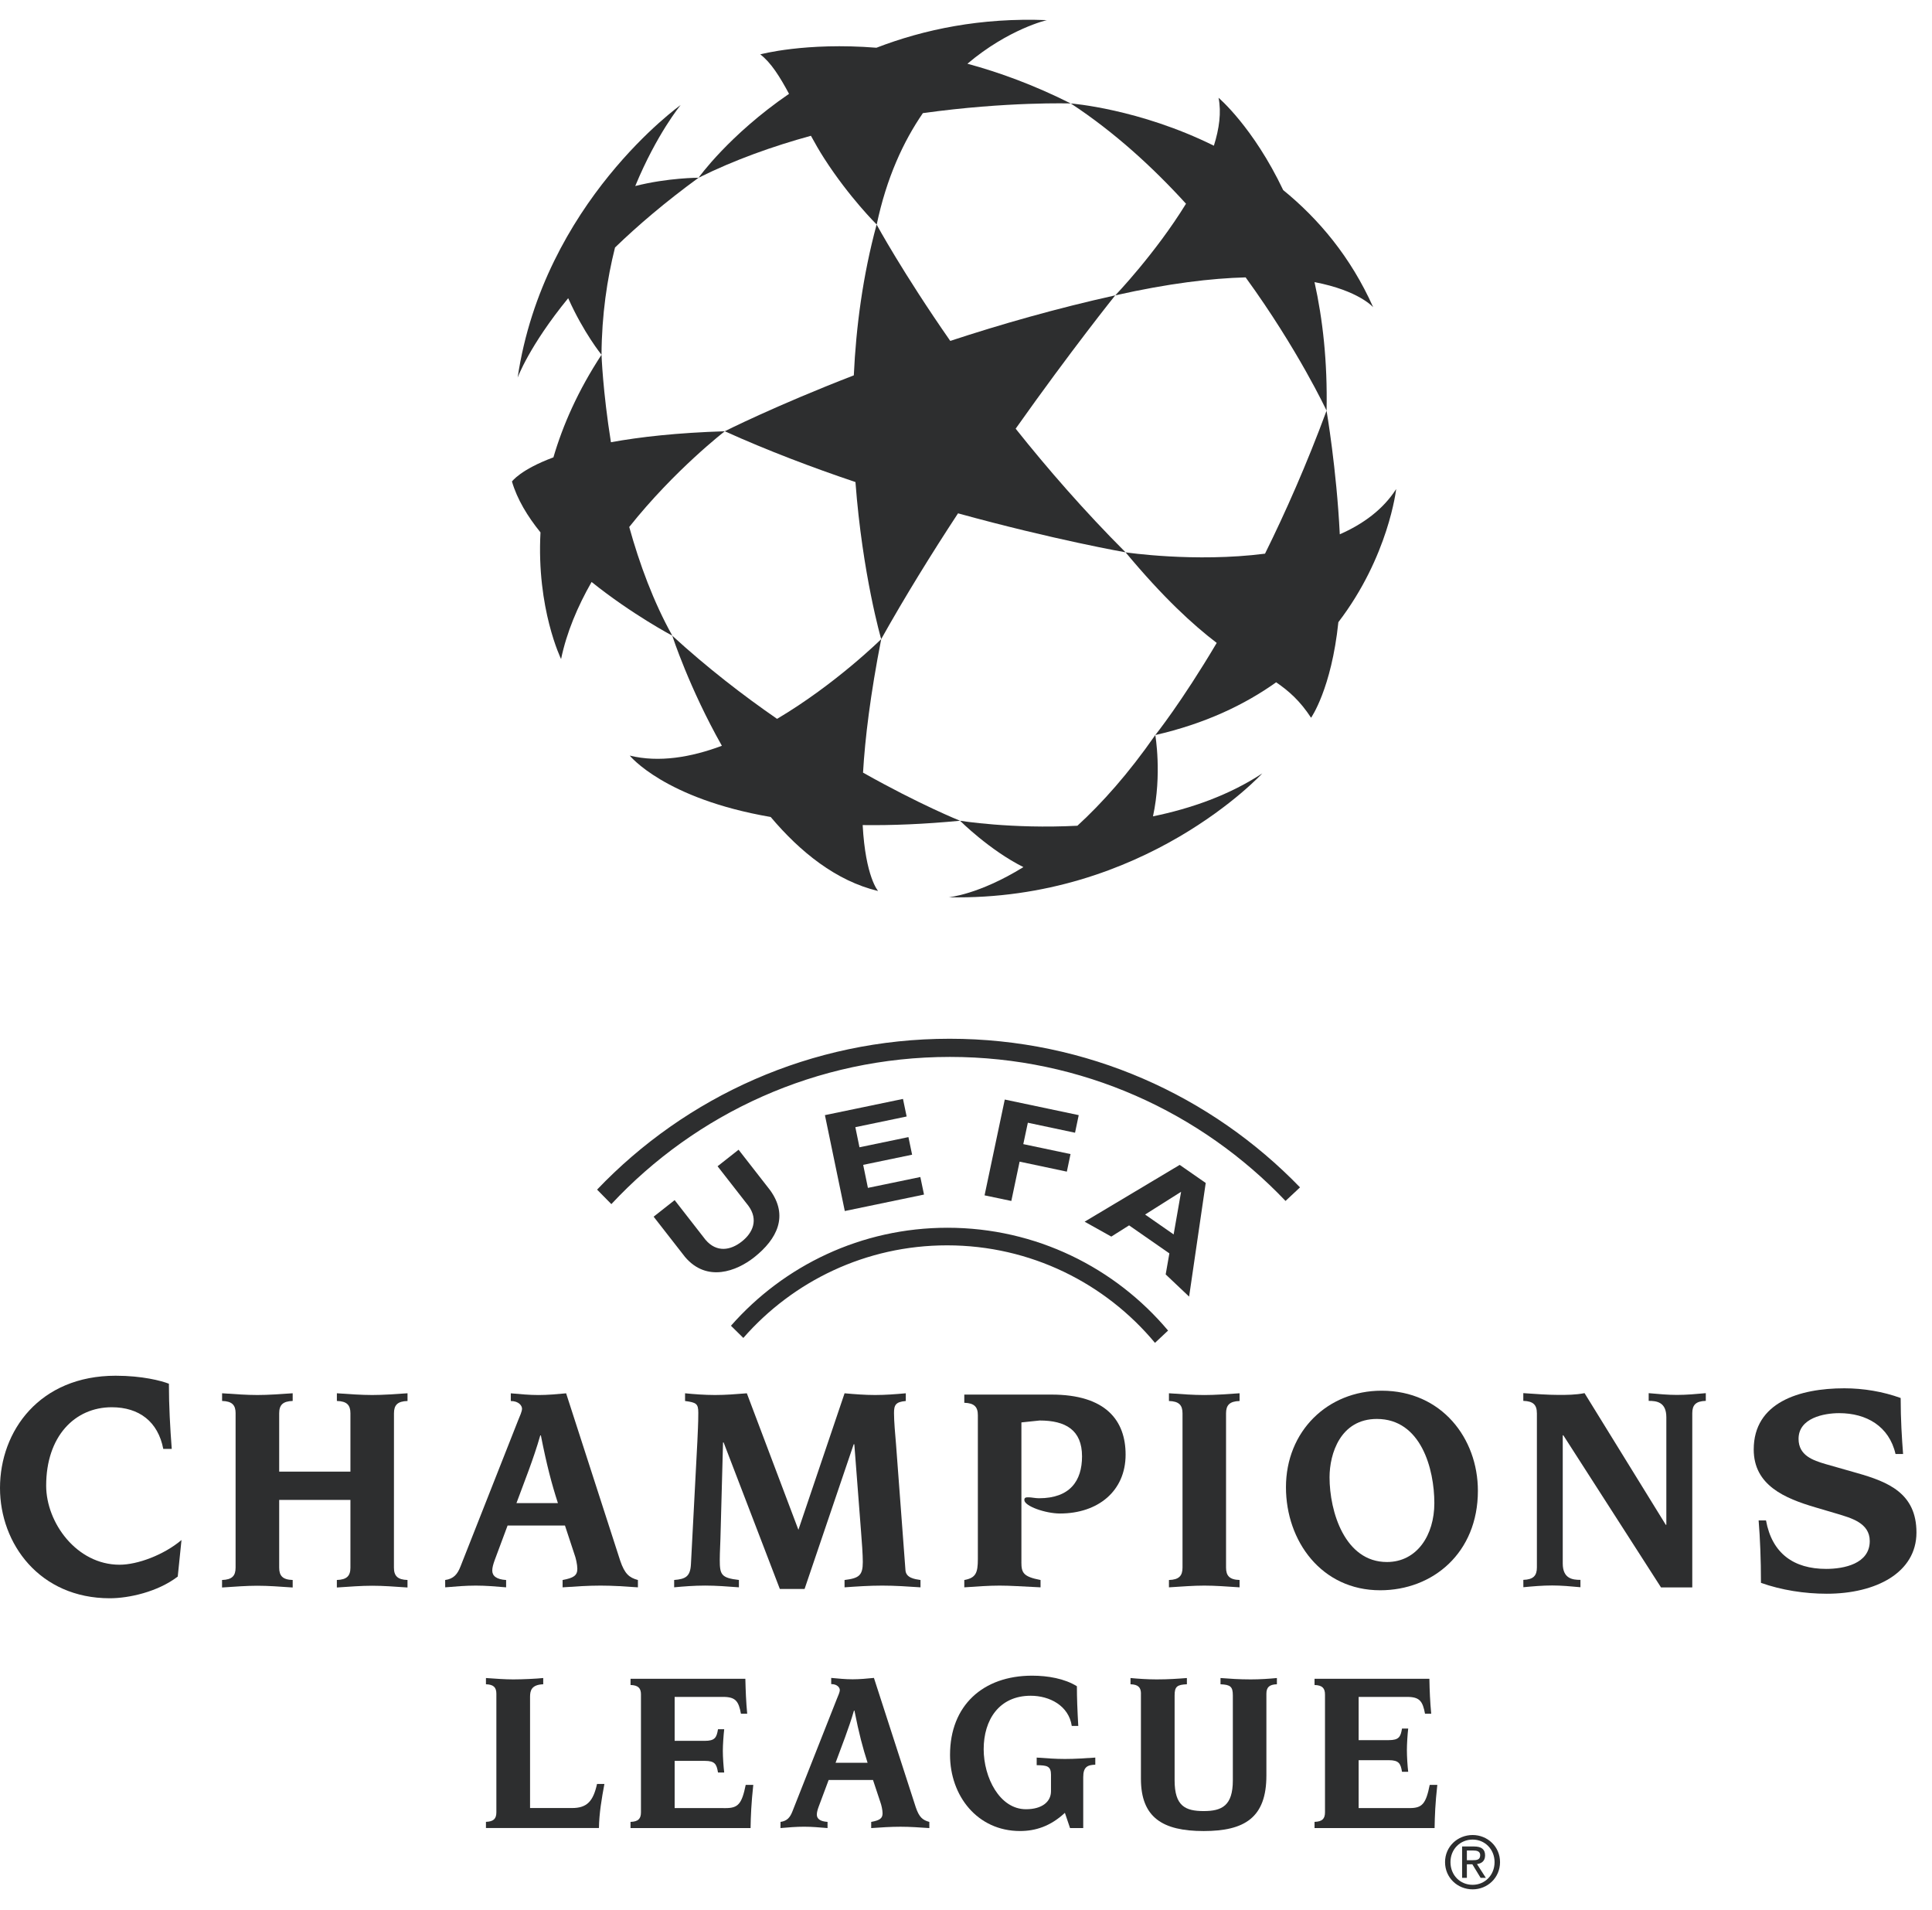 <?xml version="1.0" encoding="UTF-8"?>
<svg width="87px" height="86px" viewBox="0 0 87 86" version="1.1" xmlns="http://www.w3.org/2000/svg" xmlns:xlink="http://www.w3.org/1999/xlink">
    <!-- Generator: Sketch 42 (36781) - http://www.bohemiancoding.com/sketch -->
    <title>champions-league-logo</title>
    <desc>Created with Sketch.</desc>
    <defs></defs>
    <g id="Page-1" stroke="none" stroke-width="1" fill="none" fill-rule="evenodd">
        <g id="champions-league-logo" fill="#2D2E2F">
            <g id="Group">
                <path d="M43.141,23.111 C47.463,24.303 50.685,24.866 50.685,24.866 C48.831,23.011 47.173,21.104 45.736,19.3 C48.246,15.753 50.22,13.297 50.22,13.297 C47.56,13.887 45.044,14.607 42.791,15.348 C40.65,12.274 39.475,10.11 39.475,10.11 C38.85,12.418 38.549,14.729 38.448,16.899 C34.872,18.284 32.637,19.416 32.637,19.416 C34.571,20.288 36.578,21.048 38.522,21.703 C38.837,25.876 39.681,28.774 39.681,28.774 C40.766,26.838 41.958,24.913 43.141,23.111 L43.141,23.111 Z" id="Shape"></path>
                <path d="M62.871,22.017 C62.283,22.937 61.383,23.594 60.332,24.055 C60.187,21.103 59.736,18.491 59.736,18.491 C58.838,20.917 57.884,23.069 56.965,24.927 C53.797,25.333 50.686,24.867 50.686,24.867 C52.391,26.913 53.717,28.126 54.79,28.945 C53.186,31.65 52.024,33.093 52.024,33.093 C54.266,32.58 56.049,31.728 57.467,30.718 C58.047,31.116 58.547,31.561 59.039,32.314 C59.039,32.314 59.955,31.017 60.268,28.011 C62.535,25.049 62.871,22.017 62.871,22.017 L62.871,22.017 Z" id="Shape"></path>
                <path d="M61.836,13.833 C60.824,11.562 59.369,9.848 57.783,8.557 C56.429,5.714 54.873,4.402 54.873,4.402 C55.004,5.056 54.904,5.796 54.662,6.56 C51.291,4.89 48.219,4.658 48.219,4.658 C50.176,5.941 51.914,7.532 53.407,9.172 C52.032,11.409 50.223,13.297 50.223,13.297 C52.619,12.757 54.549,12.529 56.092,12.488 C58.461,15.75 59.737,18.489 59.737,18.489 C59.782,16.284 59.563,14.361 59.194,12.701 C61.199,13.085 61.836,13.833 61.836,13.833 L61.836,13.833 Z" id="Shape"></path>
                <path d="M48.217,4.658 C46.582,3.836 45.018,3.263 43.564,2.869 C45.417,1.302 47.139,0.906 47.139,0.906 C44.164,0.788 41.608,1.325 39.467,2.149 C36.271,1.894 34.235,2.448 34.235,2.448 C34.714,2.809 35.117,3.453 35.531,4.225 C32.829,6.074 31.457,8.002 31.457,8.002 C33.085,7.193 34.813,6.581 36.517,6.113 C36.703,6.454 36.898,6.795 37.112,7.128 C38.24,8.885 39.479,10.11 39.479,10.11 C39.921,8.005 40.683,6.365 41.558,5.093 C45.357,4.565 48.217,4.658 48.217,4.658 L48.217,4.658 Z" id="Shape"></path>
                <path d="M27.695,11.143 C28.713,10.159 29.955,9.097 31.457,8.002 C31.457,8.002 30.071,8.002 28.606,8.375 C29.575,6.029 30.65,4.729 30.65,4.729 C30.65,4.729 24.481,9.116 23.31,17.001 C23.31,17.001 23.828,15.575 25.586,13.425 C26.284,14.988 27.087,15.972 27.087,15.972 C27.097,14.171 27.34,12.554 27.695,11.143 L27.695,11.143 Z" id="Shape"></path>
                <path d="M32.639,19.416 C30.498,19.483 28.819,19.671 27.511,19.91 C27.144,17.619 27.087,15.971 27.087,15.971 C26.029,17.585 25.345,19.141 24.921,20.591 C23.43,21.144 23.054,21.678 23.054,21.678 C23.286,22.472 23.752,23.245 24.339,23.97 C24.155,27.403 25.266,29.671 25.266,29.671 C25.516,28.468 26.014,27.296 26.64,26.201 C28.466,27.665 30.275,28.62 30.275,28.62 C29.423,27.092 28.795,25.381 28.335,23.725 C30.38,21.155 32.639,19.416 32.639,19.416 L32.639,19.416 Z" id="Shape"></path>
                <path d="M43.231,36.951 C43.231,36.951 41.435,36.234 38.863,34.785 C38.954,33.239 39.193,31.271 39.682,28.774 C39.682,28.774 37.638,30.797 34.992,32.364 C33.456,31.303 31.841,30.056 30.273,28.62 C30.273,28.62 31.037,30.978 32.507,33.576 C31.111,34.098 29.673,34.34 28.358,34.018 C28.358,34.018 29.912,35.958 34.705,36.782 C36.034,38.359 37.653,39.662 39.543,40.115 C39.543,40.115 38.974,39.49 38.847,37.146 C40.154,37.164 41.61,37.106 43.231,36.951 L43.231,36.951 Z" id="Shape"></path>
                <path d="M51.92,36.753 C52.332,34.857 52.024,33.093 52.024,33.093 C50.811,34.837 49.62,36.164 48.516,37.176 C45.547,37.329 43.232,36.951 43.232,36.951 C43.232,36.951 44.557,38.274 46.085,39.038 C44.067,40.285 42.716,40.396 42.716,40.396 C51.544,40.583 56.842,34.819 56.842,34.819 C55.354,35.8 53.631,36.401 51.92,36.753 L51.92,36.753 Z" id="Shape"></path>
                <path d="M33.473,60.236 C35.706,57.682 38.989,56.067 42.648,56.067 C46.41,56.067 49.777,57.775 52.01,60.457 L52.6,59.904 C50.221,57.075 46.653,55.275 42.666,55.275 C38.781,55.275 35.295,56.981 32.916,59.687 L33.473,60.236 L33.473,60.236 Z" id="Shape"></path>
                <polygon id="Shape" points="41.609 53.781 38.042 54.522 37.147 50.205 40.662 49.475 40.827 50.266 38.517 50.747 38.703 51.652 40.908 51.194 41.073 51.986 38.87 52.443 39.083 53.48 41.444 52.991"></polygon>
                <polygon id="Shape" points="48.41 50.997 46.285 50.547 46.08 51.51 48.207 51.958 48.041 52.749 45.914 52.299 45.541 54.069 44.336 53.816 45.246 49.503 48.576 50.205"></polygon>
                <path d="M53.547,58.375 L52.492,57.376 L52.658,56.429 L50.844,55.168 L50.043,55.673 L48.842,55.002 L53.123,52.445 L54.295,53.259 L53.547,58.375 L53.547,58.375 L53.547,58.375 Z M53.186,53.656 L51.565,54.68 L52.85,55.575 L53.186,53.656 L53.186,53.656 Z" id="Shape"></path>
                <path d="M33.961,56.606 C33.17,57.232 31.831,57.746 30.849,56.592 L29.434,54.777 L30.38,54.031 L31.769,55.815 C32.27,56.405 32.9,56.293 33.401,55.897 C33.903,55.504 34.159,54.915 33.704,54.29 L32.313,52.507 L33.259,51.762 L34.675,53.579 C35.52,54.739 34.998,55.785 33.961,56.606 L33.961,56.606 Z" id="Shape"></path>
                <path d="M57.889,54.068 C54.09,50.075 48.723,47.584 42.777,47.584 C36.759,47.584 31.336,50.133 27.53,54.211 L26.887,53.558 C30.884,49.372 36.52,46.766 42.762,46.766 C48.957,46.766 54.549,49.33 58.541,53.457 L57.889,54.068 L57.889,54.068 Z" id="Shape"></path>
                <path d="M62.15,71.596 C59.511,71.596 57.908,69.384 57.908,66.958 C57.908,64.439 59.777,62.611 62.217,62.611 C64.92,62.611 66.551,64.757 66.551,67.117 C66.551,69.913 64.523,71.597 62.15,71.596 L62.15,71.596 L62.15,71.596 Z M62.002,63.883 C60.361,63.883 59.871,65.447 59.871,66.508 C59.871,68.058 60.559,70.324 62.455,70.324 C63.805,70.324 64.59,69.119 64.59,67.673 C64.59,66.136 63.992,63.883 62.002,63.883 L62.002,63.883 Z" id="Shape"></path>
                <path d="M45.994,70.338 C45.994,70.816 46.088,70.986 46.857,71.134 L46.857,71.464 C46.023,71.425 45.503,71.386 45.013,71.386 C44.523,71.386 44.005,71.425 43.423,71.464 L43.423,71.134 C43.941,71.041 44.034,70.816 44.034,70.192 L44.034,63.712 C44.034,63.341 43.872,63.168 43.423,63.155 L43.423,62.786 L47.347,62.786 C49.8,62.786 50.687,63.954 50.687,65.489 C50.687,67.135 49.439,68.14 47.732,68.14 C47.082,68.14 46.127,67.809 46.127,67.532 C46.127,67.411 46.207,67.411 46.328,67.411 C46.445,67.411 46.619,67.453 46.789,67.453 C48.182,67.453 48.725,66.67 48.725,65.568 C48.725,64.378 47.983,63.953 46.817,63.953 L45.995,64.039 L45.995,70.338 L45.994,70.338 L45.994,70.338 Z" id="Shape"></path>
                <path d="M53.25,63.631 C53.25,63.259 53.09,63.088 52.639,63.075 L52.639,62.727 C53.223,62.768 53.741,62.806 54.231,62.806 C54.721,62.806 55.239,62.767 55.819,62.727 L55.819,63.075 C55.372,63.088 55.21,63.259 55.21,63.631 L55.21,70.576 C55.21,70.946 55.37,71.12 55.819,71.133 L55.819,71.464 C55.237,71.426 54.719,71.386 54.231,71.386 C53.741,71.386 53.223,71.427 52.639,71.464 L52.639,71.134 C53.09,71.12 53.25,70.947 53.25,70.577 L53.25,63.631 L53.25,63.631 Z" id="Shape"></path>
                <path d="M69.207,63.624 C69.207,63.254 69.049,63.082 68.596,63.069 L68.596,62.721 C69.18,62.762 69.696,62.8 70.188,62.801 C70.547,62.801 70.944,62.801 71.354,62.721 L75.012,68.649 L75.037,68.649 L75.037,63.808 C75.037,63.121 74.601,63.069 74.242,63.069 L74.242,62.722 C74.68,62.762 75.103,62.801 75.513,62.801 C75.952,62.801 76.39,62.761 76.814,62.722 L76.814,63.069 C76.363,63.082 76.205,63.254 76.205,63.624 L76.205,71.467 L74.797,71.467 L70.399,64.62 L70.372,64.62 L70.372,70.386 C70.372,71.074 70.811,71.128 71.169,71.128 L71.169,71.459 C70.731,71.418 70.308,71.38 69.896,71.38 C69.458,71.38 69.023,71.418 68.599,71.459 L68.597,71.128 C69.048,71.113 69.208,70.94 69.208,70.569 L69.208,63.624 L69.207,63.624 Z" id="Shape"></path>
                <path d="M79.525,68.451 C79.796,69.938 80.773,70.634 82.234,70.634 C83.039,70.634 84.197,70.403 84.197,69.38 C84.197,68.561 83.353,68.342 82.724,68.151 L81.755,67.865 C80.364,67.456 78.972,66.869 78.972,65.257 C78.972,63.144 81.019,62.503 83.052,62.503 C83.911,62.503 84.798,62.652 85.589,62.94 C85.589,63.921 85.644,64.753 85.698,65.462 L85.358,65.462 C85.069,64.208 84.047,63.622 82.819,63.622 C82.137,63.622 80.991,63.839 80.991,64.78 C80.991,65.531 81.645,65.748 82.206,65.914 L83.638,66.322 C85.019,66.717 86.3,67.223 86.3,68.996 C86.3,70.798 84.486,71.752 82.261,71.752 C81.265,71.752 80.216,71.589 79.298,71.262 C79.298,70.184 79.257,69.243 79.193,68.451 L79.525,68.451 L79.525,68.451 L79.525,68.451 Z" id="Shape"></path>
                <path d="M10.61,63.63 C10.61,63.258 10.452,63.085 10.001,63.073 L10.001,62.727 C10.584,62.767 11.1,62.805 11.589,62.805 C12.082,62.805 12.598,62.766 13.18,62.727 L13.18,63.073 C12.731,63.086 12.572,63.258 12.572,63.63 L12.572,66.255 L15.78,66.255 L15.78,63.63 C15.78,63.258 15.62,63.085 15.17,63.073 L15.17,62.727 C15.752,62.767 16.272,62.805 16.761,62.805 C17.251,62.805 17.768,62.766 18.351,62.727 L18.351,63.075 C17.901,63.086 17.741,63.258 17.741,63.63 L17.739,70.576 C17.739,70.947 17.901,71.12 18.35,71.133 L18.35,71.471 C17.767,71.431 17.25,71.392 16.76,71.392 C16.271,71.392 15.751,71.432 15.169,71.471 L15.169,71.133 C15.621,71.119 15.78,70.947 15.78,70.576 L15.78,67.528 L12.572,67.528 L12.572,70.576 C12.572,70.947 12.729,71.12 13.18,71.133 L13.18,71.471 C12.597,71.431 12.082,71.392 11.589,71.392 C11.099,71.392 10.583,71.432 9.999,71.471 L9.999,71.133 C10.452,71.119 10.609,70.947 10.609,70.576 L10.609,63.63 L10.61,63.63 L10.61,63.63 Z" id="Shape"></path>
                <path d="M23.256,67.673 C23.602,66.733 24.026,65.686 24.329,64.624 L24.356,64.624 C24.621,65.964 24.844,66.812 25.124,67.673 L23.256,67.673 L23.256,67.673 L23.256,67.673 Z M20.048,71.464 C20.513,71.425 20.963,71.386 21.426,71.386 C21.877,71.386 22.342,71.425 22.791,71.464 L22.791,71.134 C22.354,71.108 22.167,70.947 22.167,70.71 C22.167,70.577 22.208,70.432 22.274,70.246 L22.857,68.682 L25.441,68.682 L25.864,69.966 C25.932,70.139 25.998,70.445 25.998,70.63 C25.998,70.935 25.826,71.042 25.334,71.134 L25.334,71.464 C25.905,71.425 26.475,71.386 27.044,71.386 C27.6,71.386 28.171,71.425 28.726,71.464 L28.726,71.134 C28.33,71.027 28.131,70.855 27.931,70.272 L25.493,62.729 C25.082,62.768 24.658,62.806 24.248,62.806 C23.837,62.806 23.426,62.767 23.002,62.729 L23.002,63.076 C23.36,63.076 23.507,63.287 23.507,63.419 C23.507,63.553 23.414,63.737 23.335,63.937 L20.737,70.524 C20.603,70.869 20.431,71.082 20.046,71.134 L20.048,71.464 L20.048,71.464 L20.048,71.464 Z" id="Shape"></path>
                <path d="M31.404,64.876 C31.417,64.506 31.445,64.134 31.445,63.605 C31.445,63.192 31.352,63.142 30.849,63.075 L30.849,62.728 C31.245,62.767 31.724,62.805 32.202,62.805 C32.678,62.805 33.155,62.766 33.631,62.728 L35.953,68.874 L38.032,62.728 C38.495,62.769 38.948,62.805 39.409,62.805 C39.874,62.805 40.338,62.768 40.789,62.728 L40.789,63.075 C40.327,63.115 40.258,63.26 40.258,63.62 C40.258,63.989 40.311,64.585 40.35,65.037 L40.774,70.696 C40.802,71.042 41.186,71.094 41.451,71.134 L41.451,71.464 C40.88,71.425 40.297,71.386 39.726,71.386 C39.143,71.386 38.576,71.425 38.031,71.464 L38.031,71.134 C38.679,71.054 38.853,70.934 38.853,70.325 C38.853,70.007 38.812,69.409 38.775,68.972 L38.471,65.022 L38.443,65.022 L36.231,71.537 L35.117,71.537 L32.586,64.942 L32.559,64.942 L32.454,68.827 C32.44,69.516 32.412,69.873 32.412,70.23 C32.412,70.893 32.478,71.041 33.274,71.132 L33.274,71.463 C32.743,71.424 32.253,71.385 31.75,71.385 C31.26,71.385 30.768,71.424 30.358,71.463 L30.358,71.133 C30.875,71.093 31.087,70.975 31.114,70.416 L31.404,64.876 L31.404,64.876 Z" id="Shape"></path>
                <path d="M8.004,70.979 C7.096,71.674 5.795,71.956 4.945,71.956 C1.785,71.956 0,69.503 0,66.992 C0,64.42 1.785,61.937 5.208,61.937 C6.41,61.937 7.27,62.166 7.606,62.297 C7.606,63.302 7.661,64.271 7.734,65.232 L7.352,65.231 C7.117,64.005 6.265,63.356 5.033,63.356 C3.365,63.356 2.079,64.668 2.079,66.886 C2.079,68.556 3.454,70.446 5.384,70.446 C6.204,70.446 7.385,69.999 8.173,69.334 L8.004,70.979 L8.004,70.979 Z" id="Shape"></path>
                <path d="M22.352,76.257 C22.352,75.971 22.23,75.838 21.883,75.828 L21.883,75.547 C22.333,75.578 22.732,75.609 23.112,75.609 C23.542,75.609 24.163,75.579 24.462,75.547 L24.462,75.828 C23.941,75.848 23.869,76.102 23.869,76.39 L23.869,81.4 L25.761,81.4 C26.435,81.4 26.713,81.093 26.885,80.316 L27.217,80.316 C27.093,80.981 26.981,81.636 26.971,82.3 L21.883,82.3 L21.883,82.022 C22.23,82.01 22.352,81.879 22.352,81.591 L22.352,76.257 L22.352,76.257 Z" id="Shape"></path>
                <path d="M28.864,76.292 C28.864,76.005 28.742,75.871 28.394,75.861 L28.394,75.581 L33.564,75.581 C33.578,76.144 33.595,76.601 33.647,77.154 L33.365,77.154 C33.264,76.591 33.12,76.397 32.567,76.397 L30.38,76.397 L30.38,78.374 L31.739,78.375 C32.2,78.375 32.271,78.221 32.332,77.853 L32.612,77.853 C32.582,78.108 32.55,78.55 32.55,78.828 C32.55,79.103 32.581,79.553 32.612,79.8 L32.332,79.8 C32.27,79.431 32.2,79.277 31.739,79.277 L30.38,79.277 L30.38,81.402 L32.68,81.403 C33.233,81.403 33.406,81.219 33.58,80.358 L33.921,80.358 C33.83,81.199 33.809,81.742 33.799,82.303 L28.393,82.303 L28.393,82.024 C28.741,82.013 28.863,81.881 28.863,81.593 L28.863,76.292 L28.864,76.292 Z" id="Shape"></path>
                <path d="M35.148,82.025 C35.444,81.983 35.578,81.822 35.682,81.556 L37.686,76.483 C37.748,76.33 37.817,76.187 37.817,76.086 C37.817,75.982 37.708,75.82 37.43,75.82 L37.43,75.542 C37.756,75.572 38.075,75.604 38.392,75.604 C38.708,75.604 39.036,75.574 39.354,75.542 L41.237,81.362 C41.389,81.81 41.543,81.943 41.849,82.025 L41.849,82.303 C41.421,82.274 40.981,82.242 40.552,82.242 C40.112,82.242 39.671,82.272 39.231,82.303 L39.231,82.025 C39.611,81.954 39.743,81.871 39.743,81.637 C39.743,81.494 39.691,81.258 39.64,81.125 L39.312,80.137 L37.315,80.137 L36.865,81.341 C36.813,81.482 36.783,81.595 36.783,81.698 C36.783,81.881 36.927,82.002 37.265,82.024 L37.265,82.302 C36.919,82.273 36.559,82.241 36.21,82.241 C35.853,82.241 35.504,82.271 35.146,82.302 L35.148,82.025 L35.148,82.025 L35.148,82.025 Z M39.068,79.362 C38.854,78.696 38.679,78.045 38.476,77.013 L38.455,77.013 C38.219,77.829 37.892,78.636 37.627,79.362 L39.068,79.362 L39.068,79.362 Z" id="Shape"></path>
                <path d="M47.328,79.911 C47.328,79.501 47.142,79.48 46.683,79.47 L46.683,79.129 C47.101,79.159 47.523,79.191 47.953,79.191 C48.412,79.191 48.863,79.16 49.322,79.129 L49.322,79.449 C48.965,79.46 48.779,79.552 48.779,80.011 L48.779,82.302 L48.185,82.302 L47.953,81.616 C47.305,82.221 46.629,82.435 45.933,82.435 C44.009,82.435 42.781,80.849 42.781,79.006 C42.781,76.785 44.265,75.441 46.476,75.441 C47.183,75.441 47.943,75.573 48.494,75.917 C48.494,76.422 48.515,76.996 48.556,77.704 L48.263,77.704 C48.128,76.792 47.265,76.345 46.413,76.345 C44.991,76.345 44.296,77.431 44.296,78.751 C44.296,80.022 45.013,81.454 46.2,81.454 C46.927,81.454 47.327,81.116 47.327,80.644 L47.327,79.911 L47.328,79.911 L47.328,79.911 Z" id="Shape"></path>
                <path d="M51.379,76.257 C51.379,75.971 51.256,75.838 50.908,75.828 L50.908,75.547 C51.236,75.578 51.656,75.609 52.086,75.609 C52.617,75.609 53.037,75.579 53.447,75.547 L53.447,75.828 C53.006,75.848 52.894,75.93 52.894,76.329 L52.894,80.153 C52.894,81.31 53.374,81.537 54.205,81.537 C55.033,81.537 55.516,81.289 55.516,80.153 L55.516,76.329 C55.516,75.93 55.403,75.848 54.961,75.828 L54.961,75.547 C55.373,75.578 55.789,75.609 56.322,75.609 C56.752,75.609 57.172,75.579 57.5,75.547 L57.5,75.828 C57.15,75.838 57.027,75.971 57.027,76.257 L57.027,79.94 C57.027,81.832 56.045,82.436 54.203,82.436 C52.359,82.436 51.377,81.831 51.377,80.081 L51.377,76.258 L51.379,76.258 L51.379,76.257 Z" id="Shape"></path>
                <path d="M59.666,76.292 C59.666,76.005 59.545,75.871 59.195,75.861 L59.195,75.581 L64.367,75.581 C64.377,76.144 64.398,76.601 64.449,77.154 L64.17,77.154 C64.066,76.591 63.926,76.397 63.369,76.397 L61.181,76.397 L61.181,78.343 L62.542,78.343 C62.999,78.343 63.073,78.19 63.134,77.821 L63.413,77.822 C63.382,78.077 63.354,78.518 63.354,78.793 C63.354,79.071 63.381,79.522 63.413,79.769 L63.134,79.769 C63.073,79.401 62.999,79.246 62.54,79.246 L61.181,79.246 L61.181,81.402 L63.484,81.402 C64.035,81.402 64.211,81.218 64.382,80.357 L64.724,80.357 C64.63,81.198 64.611,81.741 64.601,82.302 L59.195,82.302 L59.195,82.023 C59.545,82.012 59.666,81.88 59.666,81.592 L59.666,76.292 L59.666,76.292 Z" id="Shape"></path>
                <path d="M66.314,85.061 C66.98,85.061 67.548,84.544 67.548,83.835 C67.548,83.132 66.98,82.615 66.314,82.615 C65.64,82.615 65.072,83.131 65.072,83.835 C65.072,84.544 65.641,85.061 66.314,85.061 L66.314,85.061 L66.314,85.061 Z M65.316,83.835 C65.316,83.256 65.752,82.82 66.314,82.82 C66.865,82.82 67.302,83.257 67.302,83.835 C67.302,84.424 66.864,84.857 66.314,84.857 C65.752,84.858 65.316,84.424 65.316,83.835 L65.316,83.835 Z M66.055,83.932 L66.301,83.932 L66.674,84.544 L66.91,84.544 L66.51,83.923 C66.717,83.897 66.875,83.786 66.875,83.532 C66.875,83.256 66.711,83.131 66.377,83.131 L65.84,83.131 L65.84,84.544 L66.055,84.544 L66.055,83.932 L66.055,83.932 L66.055,83.932 Z M66.055,83.75 L66.055,83.312 L66.348,83.312 C66.496,83.312 66.655,83.344 66.655,83.519 C66.655,83.738 66.493,83.749 66.311,83.749 L66.055,83.749 L66.055,83.75 Z" id="Shape"></path>
            </g>
        </g>
    </g>
</svg>